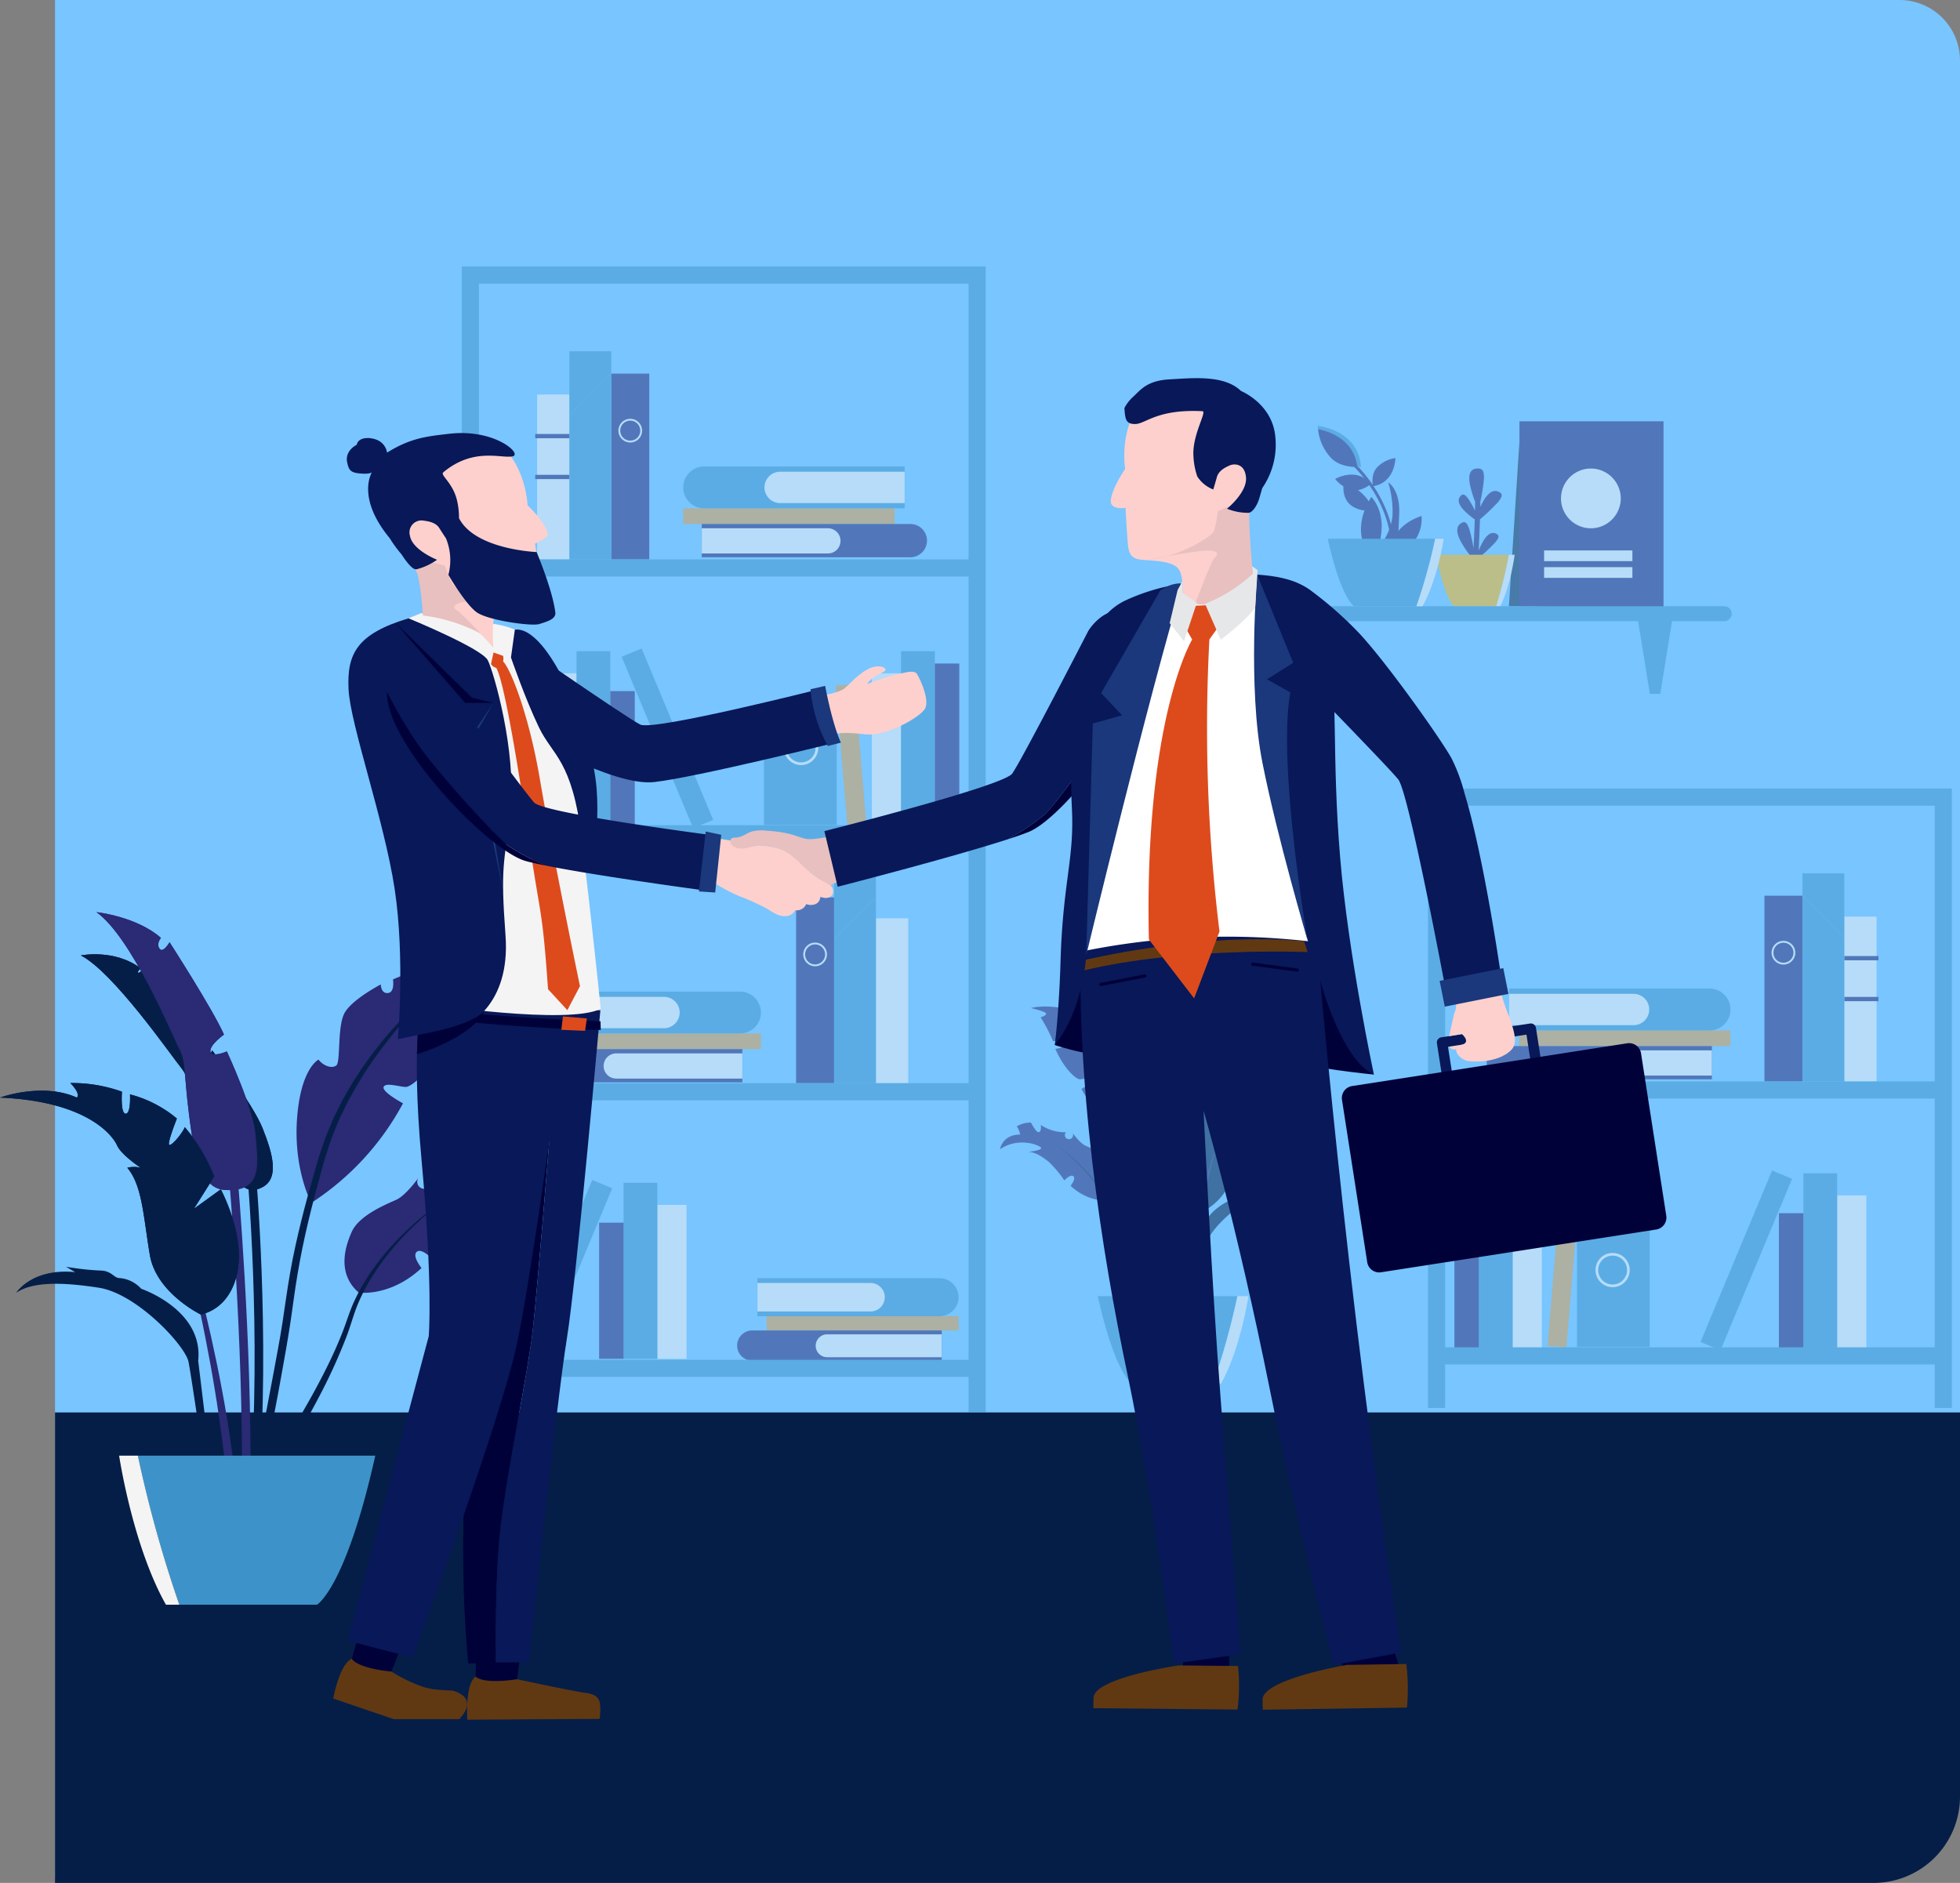 <svg xmlns="http://www.w3.org/2000/svg" width="453.709" height="435.901" viewBox="0 0 453.709 435.901">
  <rect x="0" y="0" width="453.709" height="435.901" fill="#808080" stroke="none"/>
  <g id="Group_42341" data-name="Group 42341" transform="translate(9038.498 1675.84)">
    <path id="Rectangle_38216" data-name="Rectangle 38216" d="M0,0H426.972a14,14,0,0,1,14,14V411.818a23,23,0,0,1-23,23H0a0,0,0,0,1,0,0V0A0,0,0,0,1,0,0Z" transform="translate(-9025.761 -1675.84)" fill="#78c5ff"/>
    <path id="Rectangle_38217" data-name="Rectangle 38217" d="M0,0H440.972a0,0,0,0,1,0,0V88.918a20,20,0,0,1-20,20H0a0,0,0,0,1,0,0V0A0,0,0,0,1,0,0Z" transform="translate(-9025.761 -1348.858)" fill="#051e47"/>
    <g id="Group_42294" data-name="Group 42294" transform="translate(-8931.59 -1614.144)" opacity="0.5">
      <rect id="Rectangle_38222" data-name="Rectangle 38222" width="16.829" height="28.048" transform="translate(69.946 101.236)" fill="#3d93c9"/>
      <rect id="Rectangle_38223" data-name="Rectangle 38223" width="48.946" height="3.63" transform="translate(20.287 177.548)" fill="#e09e48"/>
      <path id="Rectangle_38224" data-name="Rectangle 38224" d="M0,0H46.416a4.84,4.84,0,0,1,4.84,4.84v0a4.84,4.84,0,0,1-4.84,4.84H0a0,0,0,0,1,0,0V0A0,0,0,0,1,0,0Z" transform="translate(17.977 167.869)" fill="#3d93c9"/>
      <path id="Path_96841" data-name="Path 96841" d="M4521.508,1439.418h-28.817v-7.26h28.817a3.63,3.63,0,0,1,3.63,3.63h0A3.63,3.63,0,0,1,4521.508,1439.418Z" transform="translate(-4474.714 -1263.079)" fill="#f4f4f4"/>
      <path id="Rectangle_38225" data-name="Rectangle 38225" d="M3.85,0H52.136a0,0,0,0,1,0,0V7.7a0,0,0,0,1,0,0H3.85A3.85,3.85,0,0,1,0,3.85v0A3.85,3.85,0,0,1,3.85,0Z" transform="translate(12.807 181.178)" fill="#2a2a75"/>
      <path id="Path_96842" data-name="Path 96842" d="M4557.275,1492.349h29.2v-5.83h-29.2a2.914,2.914,0,0,0-2.914,2.915h0A2.914,2.914,0,0,0,4557.275,1492.349Z" transform="translate(-4521.536 -1304.351)" fill="#f4f4f4"/>
      <rect id="Rectangle_38226" data-name="Rectangle 38226" width="44.462" height="3.297" transform="translate(70.525 243.012)" fill="#e09e48"/>
      <path id="Path_96843" data-name="Path 96843" d="M4744.384,1711.491h-42.163V1702.7h42.163a4.4,4.4,0,0,1,4.4,4.4h0A4.4,4.4,0,0,1,4744.384,1711.491Z" transform="translate(-4633.794 -1468.479)" fill="#3d93c9"/>
      <path id="Path_96844" data-name="Path 96844" d="M4728.4,1713.858h-26.177v-6.595H4728.4a3.3,3.3,0,0,1,3.3,3.3h0A3.3,3.3,0,0,1,4728.4,1713.858Z" transform="translate(-4633.794 -1471.944)" fill="#f4f4f4"/>
      <path id="Path_96845" data-name="Path 96845" d="M4686.213,1759.9h43.863v-6.994h-43.863a3.5,3.5,0,0,0-3.5,3.5h0A3.5,3.5,0,0,0,4686.213,1759.9Z" transform="translate(-4618.986 -1506.6)" fill="#2a2a75"/>
      <path id="Rectangle_38227" data-name="Rectangle 38227" d="M2.648,0H29.175a0,0,0,0,1,0,0V5.3a0,0,0,0,1,0,0H2.648A2.648,2.648,0,0,1,0,2.648v0A2.648,2.648,0,0,1,2.648,0Z" transform="translate(81.915 247.208)" fill="#f4f4f4"/>
      <rect id="Rectangle_38228" data-name="Rectangle 38228" width="48.946" height="3.63" transform="translate(100.196 59.612) rotate(180)" fill="#e09e48"/>
      <path id="Path_96846" data-name="Path 96846" d="M4635.718,931.926h46.416v-9.679h-46.416a4.84,4.84,0,0,0-4.84,4.84h0A4.84,4.84,0,0,0,4635.718,931.926Z" transform="translate(-4579.628 -875.944)" fill="#3d93c9"/>
      <path id="Path_96847" data-name="Path 96847" d="M4712.623,934.531h28.817v-7.259h-28.817a3.629,3.629,0,0,0-3.63,3.63h0A3.629,3.629,0,0,0,4712.623,934.531Z" transform="translate(-4638.935 -879.759)" fill="#f4f4f4"/>
      <path id="Rectangle_38229" data-name="Rectangle 38229" d="M3.85,0H52.136a0,0,0,0,1,0,0V7.7a0,0,0,0,1,0,0H3.85A3.85,3.85,0,0,1,0,3.85v0A3.85,3.85,0,0,1,3.85,0Z" transform="translate(107.675 67.312) rotate(180)" fill="#2a2a75"/>
      <path id="Rectangle_38230" data-name="Rectangle 38230" d="M2.915,0h29.2a0,0,0,0,1,0,0V5.83a0,0,0,0,1,0,0H2.915A2.915,2.915,0,0,1,0,2.915v0A2.915,2.915,0,0,1,2.915,0Z" transform="translate(87.657 66.432) rotate(-180)" fill="#f4f4f4"/>
      <g id="Group_42290" data-name="Group 42290" transform="translate(16.987 19.63)">
        <rect id="Rectangle_38231" data-name="Rectangle 38231" width="8.799" height="43.007" transform="translate(17.599 5.17)" fill="#2a2a75"/>
        <rect id="Rectangle_38232" data-name="Rectangle 38232" width="7.479" height="38.167" transform="translate(0.44 10.009)" fill="#f4f4f4"/>
        <rect id="Rectangle_38233" data-name="Rectangle 38233" width="7.919" height="0.99" transform="translate(0 19.139)" fill="#2a2a75"/>
        <rect id="Rectangle_38234" data-name="Rectangle 38234" width="7.919" height="0.99" transform="translate(0 28.598)" fill="#2a2a75"/>
        <path id="Path_96848" data-name="Path 96848" d="M4521.47,875.946h9.68V832.939l-9.68,9.679Z" transform="translate(-4513.55 -827.77)" fill="#3d93c9"/>
        <path id="Path_96849" data-name="Path 96849" d="M4521.47,811.469v14.849l9.68-9.679v-5.169Z" transform="translate(-4513.55 -811.469)" fill="#3d93c9"/>
        <g id="Group_42289" data-name="Group 42289" transform="translate(19.254 15.624)">
          <path id="Path_96850" data-name="Path 96850" d="M4571.289,881.848a2.744,2.744,0,1,1,2.745-2.744A2.746,2.746,0,0,1,4571.289,881.848Zm0-5.06a2.315,2.315,0,1,0,2.316,2.315A2.318,2.318,0,0,0,4571.289,876.788Z" transform="translate(-4568.545 -876.359)" fill="#f4f4f4"/>
        </g>
      </g>
      <g id="Group_42292" data-name="Group 42292" transform="translate(77.378 140.89)">
        <rect id="Rectangle_38235" data-name="Rectangle 38235" width="8.799" height="43.007" transform="translate(8.799 48.176) rotate(180)" fill="#2a2a75"/>
        <rect id="Rectangle_38236" data-name="Rectangle 38236" width="7.479" height="38.167" transform="translate(25.958 48.176) rotate(180)" fill="#f4f4f4"/>
        <path id="Path_96851" data-name="Path 96851" d="M4775.938,1379.56h9.679v-43.007l-9.679,9.679Z" transform="translate(-4767.14 -1331.383)" fill="#3d93c9"/>
        <path id="Path_96852" data-name="Path 96852" d="M4775.938,1315.083v14.849l9.679-9.679v-5.17Z" transform="translate(-4767.14 -1315.083)" fill="#3d93c9"/>
        <g id="Group_42291" data-name="Group 42291" transform="translate(1.655 15.624)">
          <path id="Path_96853" data-name="Path 96853" d="M4746.269,1382.718a2.744,2.744,0,1,1,2.745,2.744A2.748,2.748,0,0,1,4746.269,1382.718Zm.43,0a2.315,2.315,0,1,0,2.315-2.315A2.317,2.317,0,0,0,4746.7,1382.718Z" transform="translate(-4746.269 -1379.973)" fill="#f4f4f4"/>
        </g>
      </g>
      <g id="Group_42293" data-name="Group 42293" transform="translate(74.571 107.506)">
        <path id="Path_96854" data-name="Path 96854" d="M4731.7,1184.353a3.96,3.96,0,1,1,3.959-3.959A3.964,3.964,0,0,1,4731.7,1184.353Zm0-7.3a3.34,3.34,0,1,0,3.34,3.341A3.344,3.344,0,0,0,4731.7,1177.053Z" transform="translate(-4727.736 -1176.434)" fill="#f4f4f4"/>
      </g>
      <rect id="Rectangle_38237" data-name="Rectangle 38237" width="6.764" height="35.637" transform="translate(19.792 94.175)" fill="#f4f4f4"/>
      <rect id="Rectangle_38238" data-name="Rectangle 38238" width="7.809" height="40.752" transform="translate(26.556 89.06)" fill="#3d93c9"/>
      <rect id="Rectangle_38239" data-name="Rectangle 38239" width="5.665" height="31.513" transform="translate(34.366 98.3)" fill="#2a2a75"/>
      <rect id="Rectangle_38240" data-name="Rectangle 38240" width="6.764" height="35.637" transform="translate(94.914 94.175)" fill="#f4f4f4"/>
      <rect id="Rectangle_38241" data-name="Rectangle 38241" width="7.809" height="40.752" transform="translate(101.678 89.06)" fill="#3d93c9"/>
      <rect id="Rectangle_38242" data-name="Rectangle 38242" width="5.665" height="37.901" transform="translate(109.488 91.911)" fill="#2a2a75"/>
      <rect id="Rectangle_38243" data-name="Rectangle 38243" width="4.4" height="32.502" transform="matrix(0.997, -0.083, 0.083, 0.997, 86.539, 97.019)" fill="#e09e48"/>
      <rect id="Rectangle_38244" data-name="Rectangle 38244" width="5.004" height="43.004" transform="translate(36.996 90.354) rotate(-22.655)" fill="#3d93c9"/>
      <rect id="Rectangle_38245" data-name="Rectangle 38245" width="6.764" height="35.637" transform="translate(52.019 252.874) rotate(180)" fill="#f4f4f4"/>
      <rect id="Rectangle_38246" data-name="Rectangle 38246" width="7.809" height="40.752" transform="translate(45.255 252.874) rotate(180)" fill="#3d93c9"/>
      <rect id="Rectangle_38247" data-name="Rectangle 38247" width="5.665" height="31.513" transform="translate(37.445 252.874) rotate(180)" fill="#2a2a75"/>
      <rect id="Rectangle_38248" data-name="Rectangle 38248" width="5.004" height="43.004" transform="matrix(-0.923, -0.385, 0.385, -0.923, 18.25, 253.101)" fill="#3d93c9"/>
      <path id="Path_96855" data-name="Path 96855" d="M4418.03,729.941V995.227h3.96V987h113.34v8.225h3.96V729.941Zm117.3,3.96v63.847H4421.99V733.9ZM4421.99,859.288V801.707h113.34v57.581Zm113.34,3.96v55.759H4421.99V863.248ZM4421.99,983.043V922.967h113.34v60.076Z" transform="translate(-4418.03 -729.941)" fill="#3d93c9"/>
    </g>
    <g id="Group_42298" data-name="Group 42298" transform="translate(-8707.933 -1493.28)" opacity="0.5">
      <rect id="Rectangle_38249" data-name="Rectangle 38249" width="16.829" height="28.048" transform="translate(51.314 129.284) rotate(180)" fill="#3d93c9"/>
      <rect id="Rectangle_38250" data-name="Rectangle 38250" width="48.946" height="3.63" transform="translate(21.064 55.983)" fill="#e09e48"/>
      <path id="Path_96856" data-name="Path 96856" d="M5471.226,1433.9H5424.81v-9.679h46.417a4.84,4.84,0,0,1,4.839,4.84h0A4.84,4.84,0,0,1,5471.226,1433.9Z" transform="translate(-5406.055 -1377.913)" fill="#3d93c9"/>
      <path id="Path_96857" data-name="Path 96857" d="M5453.627,1436.5H5424.81v-7.259h28.817a3.629,3.629,0,0,1,3.629,3.63h0A3.629,3.629,0,0,1,5453.627,1436.5Z" transform="translate(-5406.055 -1381.728)" fill="#f4f4f4"/>
      <path id="Rectangle_38251" data-name="Rectangle 38251" d="M3.85,0H52.136a0,0,0,0,1,0,0V7.7a0,0,0,0,1,0,0H3.85A3.85,3.85,0,0,1,0,3.85v0A3.85,3.85,0,0,1,3.85,0Z" transform="translate(13.585 59.612)" fill="#2a2a75"/>
      <path id="Rectangle_38252" data-name="Rectangle 38252" d="M2.915,0h29.2a0,0,0,0,1,0,0V5.83a0,0,0,0,1,0,0H2.915A2.915,2.915,0,0,1,0,2.915v0A2.915,2.915,0,0,1,2.915,0Z" transform="translate(33.603 60.602)" fill="#f4f4f4"/>
      <g id="Group_42296" data-name="Group 42296" transform="translate(77.875 19.63)">
        <rect id="Rectangle_38253" data-name="Rectangle 38253" width="8.799" height="43.007" transform="translate(8.799 48.176) rotate(180)" fill="#2a2a75"/>
        <rect id="Rectangle_38254" data-name="Rectangle 38254" width="7.479" height="38.167" transform="translate(25.958 48.176) rotate(180)" fill="#f4f4f4"/>
        <rect id="Rectangle_38255" data-name="Rectangle 38255" width="7.919" height="0.99" transform="translate(26.398 20.128) rotate(180)" fill="#2a2a75"/>
        <rect id="Rectangle_38256" data-name="Rectangle 38256" width="7.919" height="0.99" transform="translate(26.398 29.588) rotate(180)" fill="#2a2a75"/>
        <path id="Path_96858" data-name="Path 96858" d="M5716.572,1377.915h-9.679v-43.007l9.679,9.679Z" transform="translate(-5698.094 -1329.739)" fill="#3d93c9"/>
        <path id="Path_96859" data-name="Path 96859" d="M5716.572,1313.438v14.849l-9.679-9.679v-5.17Z" transform="translate(-5698.094 -1313.438)" fill="#3d93c9"/>
        <g id="Group_42295" data-name="Group 42295" transform="translate(1.655 15.624)">
          <path id="Path_96860" data-name="Path 96860" d="M5677.223,1381.073a2.744,2.744,0,1,1,2.744,2.744A2.748,2.748,0,0,1,5677.223,1381.073Zm.429,0a2.315,2.315,0,1,0,2.315-2.315A2.318,2.318,0,0,0,5677.652,1381.073Z" transform="translate(-5677.223 -1378.329)" fill="#f4f4f4"/>
        </g>
      </g>
      <g id="Group_42297" data-name="Group 42297" transform="translate(38.77 107.506)">
        <path id="Path_96861" data-name="Path 96861" d="M5507.936,1682.363a3.96,3.96,0,1,1,3.96,3.96A3.964,3.964,0,0,1,5507.936,1682.363Zm.62,0a3.34,3.34,0,1,0,3.34-3.34A3.344,3.344,0,0,0,5508.556,1682.363Z" transform="translate(-5507.936 -1678.403)" fill="#f4f4f4"/>
      </g>
      <rect id="Rectangle_38257" data-name="Rectangle 38257" width="6.764" height="35.637" transform="translate(101.468 129.812) rotate(180)" fill="#f4f4f4"/>
      <rect id="Rectangle_38258" data-name="Rectangle 38258" width="7.809" height="40.752" transform="translate(94.704 129.812) rotate(180)" fill="#3d93c9"/>
      <rect id="Rectangle_38259" data-name="Rectangle 38259" width="5.665" height="31.513" transform="translate(86.894 129.812) rotate(180)" fill="#2a2a75"/>
      <rect id="Rectangle_38260" data-name="Rectangle 38260" width="6.764" height="35.637" transform="translate(26.346 129.812) rotate(180)" fill="#f4f4f4"/>
      <rect id="Rectangle_38261" data-name="Rectangle 38261" width="7.809" height="40.752" transform="translate(19.582 129.812) rotate(180)" fill="#3d93c9"/>
      <rect id="Rectangle_38262" data-name="Rectangle 38262" width="5.665" height="37.901" transform="translate(11.772 129.812) rotate(180)" fill="#2a2a75"/>
      <rect id="Rectangle_38263" data-name="Rectangle 38263" width="4.4" height="32.502" transform="matrix(-0.997, -0.083, 0.083, -0.997, 32.035, 129.411)" fill="#e09e48"/>
      <rect id="Rectangle_38264" data-name="Rectangle 38264" width="5.004" height="43.004" transform="translate(67.699 130.04) rotate(-157.345)" fill="#3d93c9"/>
      <path id="Path_96862" data-name="Path 96862" d="M5464.219,1375.29h3.959V1231.91H5346.919V1375.29h3.96v-10.073h113.34Zm0-75.573h-113.34V1235.87h113.34Zm0,61.541h-113.34v-57.581h113.34Z" transform="translate(-5346.919 -1231.91)" fill="#3d93c9"/>
    </g>
    <g id="Group_42303" data-name="Group 42303" transform="translate(-9038.498 -1464.676)">
      <g id="Group_42301" data-name="Group 42301" transform="translate(0 0)">
        <g id="Group_42299" data-name="Group 42299" transform="translate(57.154 59.089)">
          <path id="Path_96863" data-name="Path 96863" d="M4214.066,1670.436l-1.982-.158c2.808-35.259-.657-73.595-.692-73.978l1.98-.183C4213.408,1596.5,4216.889,1635,4214.066,1670.436Z" transform="translate(-4211.392 -1596.117)" fill="#051e47"/>
        </g>
        <path id="Path_96864" data-name="Path 96864" d="M4093.306,1445.367c-2.005.825-4.845,1.805-10.358-10.157s-6.013-15.292-8.131-17.9-15.595-22.037-23.064-25.82c0,0,7.75-1.587,13.843,2.982,0,0-.95.892-.529,1.026.258.082.86-.547.86-.547s11,11.681,14.682,16.737c0,0-1.481,2.965-.87,4.412s2.409-2.637,2.409-2.637,9.424,12.359,11.687,18.069S4097.985,1443.442,4093.306,1445.367Z" transform="translate(-4033.036 -1381.466)" fill="#051e47"/>
        <path id="Path_96865" data-name="Path 96865" d="M4308.49,1620.012s7.263,1.095,14.556-5.678c0,0-2.229-2.72-1.129-3.735s3.589,1.605,3.589,1.605,3.793-5.5,6.229-7.378,5.255-3.852,8-3.829c0,0-5.2-.515-5.1-1.505s8.83-4.622,16.195.482c0,0-.92-5.838-7.923-5.783a7.8,7.8,0,0,1,1.321-3.242,10.865,10.865,0,0,0-5.6-1.513,16.483,16.483,0,0,1-2.072,3.251c-1.125,1.263-2.152.286-1.771-2.3,0,0-4.958,3.381-9.907,2.891a1.627,1.627,0,1,1-2.511.126s-2.9,4.085-5.13,5.113-8.6,3.521-10.361,7.469S4303.662,1615.785,4308.49,1620.012Z" transform="translate(-4225.468 -1531.945)" fill="#2a2a75"/>
        <path id="Path_96866" data-name="Path 96866" d="M4262.281,1623s-1.12.682-2.971,2.035a74.834,74.834,0,0,0-7.29,6.091,60.293,60.293,0,0,0-8.732,10.241,44.837,44.837,0,0,0-3.684,6.693c-1.056,2.407-1.759,4.931-2.756,7.335-.961,2.394-2.037,4.771-3.172,7.068s-2.308,4.534-3.489,6.673c-2.362,4.278-4.73,8.184-6.817,11.493s-3.9,6.017-5.189,7.9l-2.039,2.935,1.766,1.238,2-3.021c1.253-1.929,3.02-4.7,5.052-8.073s4.326-7.362,6.614-11.728a128.815,128.815,0,0,0,6.437-14.064c.956-2.454,1.609-5.008,2.556-7.353a43.935,43.935,0,0,1,3.419-6.647,60.339,60.339,0,0,1,8.322-10.4,74.59,74.59,0,0,1,7.07-6.3C4261.185,1623.72,4262.281,1623,4262.281,1623Z" transform="translate(-4157.845 -1557.44)" fill="#051e47"/>
        <path id="Path_96867" data-name="Path 96867" d="M4262.538,1455.308a62.825,62.825,0,0,0,21.219-23.042s-4.973-2.653-4.476-3.813,4.144.166,5.305,0,5.635-3.316,9.448-11.936c0,0-4.807-.663-4.476-1.989s1.907-1.658,5.346-.995c0,0,3.274-7.459,4.932-9.449,0,0-2.32-.663-2.155-1.492s5.968-2.155,5.968-2.155-9.117-2.652-22.213,3.15c0,0,.5,2.984-1.16,3.15s-1.658-1.99-1.658-1.99-6.7,3.481-8.4,6.631-.878,11.272-1.873,12.1-2.984.166-4.145-1.326c0,0-4.145,1.99-4.974,13.759S4262.538,1455.308,4262.538,1455.308Z" transform="translate(-4190.469 -1388.005)" fill="#2a2a75"/>
        <path id="Path_96868" data-name="Path 96868" d="M4257.015,1417.492s-1.666,1.2-4.336,3.6c-1.348,1.186-2.918,2.7-4.66,4.5-.87.9-1.763,1.888-2.715,2.922-.9,1.074-1.913,2.159-2.852,3.383s-1.96,2.467-2.906,3.836c-.48.679-.989,1.358-1.47,2.07l-1.424,2.2c-1,1.461-1.833,3.088-2.774,4.693-.451.814-.843,1.672-1.273,2.519-.406.859-.886,1.694-1.234,2.6-.737,1.791-1.566,3.582-2.152,5.494-.315.947-.654,1.892-.958,2.856q-.42,1.437-.846,2.887c-1.122,3.877-2.229,7.834-3.211,11.82s-1.883,8-2.575,12c-.712,3.989-1.215,7.94-1.8,11.71s-1.3,7.419-1.926,10.871c-.652,3.454-1.269,6.719-1.837,9.732-1.159,6.022-2.208,11.021-3.01,14.495s-1.364,5.41-1.364,5.41l1.84.526s.584-2,1.389-5.5,1.864-8.525,3.026-14.562c.586-3.018,1.192-6.292,1.808-9.759s1.283-7.106,1.866-10.932,1.045-7.74,1.726-11.69c.664-3.953,1.486-7.945,2.424-11.915s1.982-7.917,3.054-11.8q.409-1.455.813-2.9c.285-.943.6-1.874.9-2.8.55-1.878,1.344-3.643,2.044-5.41.33-.893.793-1.719,1.183-2.568.413-.837.787-1.686,1.222-2.492l1.316-2.378c.416-.794.867-1.556,1.336-2.293s.911-1.478,1.356-2.2.945-1.4,1.405-2.078c.9-1.376,1.876-2.636,2.79-3.861s1.856-2.346,2.714-3.446c.9-1.061,1.752-2.077,2.58-3,1.668-1.844,3.159-3.423,4.428-4.683s2.3-2.215,3.006-2.867S4257.015,1417.492,4257.015,1417.492Z" transform="translate(-4154.461 -1401.412)" fill="#051e47"/>
        <path id="Path_96869" data-name="Path 96869" d="M4098.125,1415.029c-3.054.142-7.294.166-9.283-12.93s-1.161-16.411-2.818-19.561-10.941-25.86-19.229-31.828c0,0,9.284.995,14.92,5.968,0,0-1.161,1.326-.332,2.487s2.321-1.492,2.321-1.492,9.946,15.417,12.6,21.384c0,0-3.314,2.337-3.149,3.9s3.813,0,3.813,0,6.217,13.336,6.673,19.47S4105.253,1414.7,4098.125,1415.029Z" transform="translate(-4044.456 -1350.709)" fill="#2a2a75"/>
        <g id="Group_42300" data-name="Group 42300" transform="translate(53.009 61.082)">
          <path id="Path_96870" data-name="Path 96870" d="M4199.148,1675.939l-1.989-.02c.327-33.543-2.947-70.976-2.98-71.35l1.982-.175C4196.193,1604.769,4199.477,1642.3,4199.148,1675.939Z" transform="translate(-4194.18 -1604.394)" fill="#2a2a75"/>
        </g>
        <path id="Path_96871" data-name="Path 96871" d="M4020.52,1568.608s-10.32-4.973-11.812-13.8-1.74-16.121-5.222-20.183a6.315,6.315,0,0,1,3.108,0s-4.476-2.942-5.47-5.18-6.838-10.2-27.1-11.065c0,0,9.822-3.606,17.779,0,0,0,1.119-.647-1.491-3.369a34.309,34.309,0,0,1,11.935,2s-.373,5.1.871,5.1.995-4.476.995-4.476a27.754,27.754,0,0,1,10.851,5.595s-2.273,5.719-1.775,6.092,3.108-2.735,3.606-4.1a40.444,40.444,0,0,1,6.838,11.4l-4.725,7.5,6.223-4.5s3.72,6.916,4.15,14.045S4026.736,1567.116,4020.52,1568.608Z" transform="translate(-3974.021 -1475.445)" fill="#051e47"/>
        <path id="Path_96872" data-name="Path 96872" d="M4140.805,1626.319s1.026,4.026,2.469,10.079c.751,3.019,1.543,6.561,2.427,10.346.852,3.792,1.729,7.844,2.523,11.911s1.55,8.141,2.161,11.974c.32,1.915.613,3.767.854,5.53s.509,3.422.7,4.962.381,2.948.542,4.2c.133,1.253.249,2.344.345,3.244.189,1.8.3,2.826.3,2.826l1.979-.195-.335-2.846c-.107-.905-.238-2-.389-3.265-.178-1.257-.379-2.674-.6-4.221-.2-1.549-.5-3.214-.795-4.978s-.626-3.621-.993-5.536c-.705-3.836-1.558-7.908-2.457-11.966s-1.872-8.1-2.816-11.88c-.49-1.885-.937-3.715-1.426-5.432s-.936-3.345-1.356-4.845C4142.2,1630.236,4140.805,1626.319,4140.805,1626.319Z" transform="translate(-4100.647 -1559.958)" fill="#2a2a75"/>
        <path id="Path_96873" data-name="Path 96873" d="M4034.021,1744.229s-3.854-26.813-4.6-30.543-11.936-15.79-20.763-17.157-15.417-1.36-19.146,1.185c0,0,3.6-5.785,13.676-4.79l-2.114-1.243a64.014,64.014,0,0,0,7.833.87c2.736,0,3.2,1.741,4.523,1.741a7.588,7.588,0,0,1,5.051,2.486s14.422,4.849,13.179,16.66l3.73,30.792Z" transform="translate(-3985.782 -1609.581)" fill="#051e47"/>
      </g>
      <g id="Group_42302" data-name="Group 42302" transform="translate(27.579 125.824)">
        <path id="Path_96874" data-name="Path 96874" d="M4161.521,1873.28c-6.859,30.752-13.5,34.513-13.5,34.513h-31.857a289.159,289.159,0,0,1-9.6-34.513Z" transform="translate(-4102.229 -1873.28)" fill="#3d93c9"/>
        <path id="Path_96875" data-name="Path 96875" d="M4092.9,1873.28a289.322,289.322,0,0,0,9.6,34.513h-3.1c-7.743-13.717-10.84-34.513-10.84-34.513Z" transform="translate(-4088.563 -1873.28)" fill="#f4f4f4"/>
      </g>
    </g>
    <g id="Group_42306" data-name="Group 42306" transform="translate(-8746.874 -1578.311)" opacity="0.5">
      <path id="Path_96876" data-name="Path 96876" d="M5427.135,898.107l-2.433,38.165,4.3.034Z" transform="translate(-5367.033 -893.45)" fill="#183055"/>
      <path id="Path_96877" data-name="Path 96877" d="M5434.806,921.585V878.762h33.356v43.424Z" transform="translate(-5374.704 -878.762)" fill="#2a2a75"/>
      <path id="Path_96878" data-name="Path 96878" d="M5383.828,939.186c-1.259-.473-2.33.931-2.993,2.154a19.326,19.326,0,0,0-.864,1.819c.091-1.811.224-4.624.308-7.2a51.371,51.371,0,0,0,4.232-4.045c.719-.978,1.414-1.852-.09-2.421s-2.777,1.107-3.564,2.569c-.187.349-.355.686-.506,1.005.005-.424.008-.82.006-1.178a40.419,40.419,0,0,0,.865-5.613c-.068-1.2-.082-2.3-1.868-2.067s-1.706,2.311-1.34,3.967a24.972,24.972,0,0,0,1.106,3.581c.009.024.024.043.036.066,0,.6-.005,1.309-.023,2.094a23.74,23.74,0,0,0-1.535-2.7c-.634-.8-1.188-1.552-1.972-.46s.293,2.492,1.3,3.45a20.545,20.545,0,0,0,2.147,1.765c-.078,2.344-.195,4.9-.283,6.691a36.509,36.509,0,0,0-.985-4.477c-.451-1.127-.827-2.178-2.1-1.2s-.526,2.943.3,4.383a25.461,25.461,0,0,0,2.028,2.98.729.729,0,0,0,.658.3c-.011.211-.018.334-.019.345a.6.6,0,0,0,.567.633h.033a.6.6,0,0,0,.6-.568c0-.032.007-.114.014-.235a.351.351,0,0,0,.307-.095,48.239,48.239,0,0,0,3.7-3.517C5384.5,940.391,5385.086,939.659,5383.828,939.186Z" transform="translate(-5329.313 -913.245)" fill="#2a2a75"/>
      <path id="Path_96879" data-name="Path 96879" d="M5354.632,1007.106c2.105,10.621,4.143,11.92,4.143,11.92h9.78a109.857,109.857,0,0,0,2.948-11.92Z" transform="translate(-5313.834 -976.204)" fill="#fdb813"/>
      <path id="Path_96880" data-name="Path 96880" d="M5415.407,1007.106a110.253,110.253,0,0,1-2.949,11.92h.951c2.376-4.737,3.327-11.92,3.327-11.92Z" transform="translate(-5357.737 -976.204)" fill="#f4f4f4"/>
      <path id="Path_96881" data-name="Path 96881" d="M5312.765,975.648s1.034-3.965,6.723-5.861a8.686,8.686,0,0,1-2.327,6.637h-4.4Z" transform="translate(-5282.048 -947.87)" fill="#2a2a75"/>
      <path id="Path_96882" data-name="Path 96882" d="M5283.1,962.563s-2.328-4.654,1.724-11.033c0,0,3.879,3.534,1.81,11.033Z" transform="translate(-5259.022 -934.009)" fill="#2a2a75"/>
      <path id="Path_96883" data-name="Path 96883" d="M5304.532,950.929a13.364,13.364,0,0,0,1.982-5.6,23.077,23.077,0,0,0-.991-7.757s2.8,1.551,2.543,7.326l-.258,5.775Z" transform="translate(-5275.798 -923.41)" fill="#2a2a75"/>
      <g id="Group_42304" data-name="Group 42304" transform="translate(20.805 9.074)">
        <path id="Path_96884" data-name="Path 96884" d="M5281.508,935.5a.344.344,0,0,1-.342-.31c-1.094-10.94-9.364-18.06-9.448-18.131a.345.345,0,0,1,.446-.526c.085.073,8.565,7.374,9.688,18.588a.345.345,0,0,1-.309.377Z" transform="translate(-5271.597 -916.449)" fill="#2a2a75"/>
      </g>
      <g id="Group_42305" data-name="Group 42305" transform="translate(13.409 1.076)">
        <path id="Path_96885" data-name="Path 96885" d="M5250.077,892.745c.5,0,.81-.039.81-.039-.6-8.627-10.006-9.474-10.006-9.474.021.232.045.476.075.728C5243.2,884.387,5249.3,886.152,5250.077,892.745Z" transform="translate(-5240.881 -883.232)" fill="#3d93c9"/>
        <path id="Path_96886" data-name="Path 96886" d="M5250.313,895.039c-.781-6.592-6.878-8.358-9.122-8.785a11.335,11.335,0,0,0,2.856,6.513C5245.841,894.816,5248.872,895.053,5250.313,895.039Z" transform="translate(-5241.117 -885.526)" fill="#2a2a75"/>
      </g>
      <path id="Path_96887" data-name="Path 96887" d="M5298.81,914.192s-.045,5.717-5.22,6.5c0,0-.547-2.786,1-4.378A7.051,7.051,0,0,1,5298.81,914.192Z" transform="translate(-5267.419 -905.661)" fill="#2a2a75"/>
      <path id="Path_96888" data-name="Path 96888" d="M5257.649,931.051s4.928-2.9,8.26,1.138c0,0-2.109,1.9-4.268,1.393A7.054,7.054,0,0,1,5257.649,931.051Z" transform="translate(-5240.203 -917.696)" fill="#2a2a75"/>
      <path id="Path_96889" data-name="Path 96889" d="M5272.16,944.806s-2.046-4.678-6.57-5.163c0,0-.623,3.844,2.609,5.353S5272.16,944.806,5272.16,944.806Z" transform="translate(-5246.195 -924.984)" fill="#2a2a75"/>
      <path id="Path_96890" data-name="Path 96890" d="M5292.7,1056.613H5186.92a1.728,1.728,0,1,0,0,3.456h11.022l2.725,16.829h2.4l2.725-16.829h66.973l2.726,16.829h2.4l2.724-16.829H5292.7a1.728,1.728,0,1,0,0-3.456Z" transform="translate(-5185.192 -1013.79)" fill="#3d93c9"/>
      <path id="Path_96891" data-name="Path 96891" d="M5250.506,991.713c3.105,13.923,6.11,15.627,6.11,15.627h14.424a131.072,131.072,0,0,0,4.349-15.627Z" transform="translate(-5234.78 -964.517)" fill="#3d93c9"/>
      <path id="Path_96892" data-name="Path 96892" d="M5340.14,991.713a130.818,130.818,0,0,1-4.348,15.627h1.4c3.506-6.211,4.909-15.627,4.909-15.627Z" transform="translate(-5299.53 -964.517)" fill="#f4f4f4"/>
      <path id="Path_96893" data-name="Path 96893" d="M5481.664,938.021h0a6.94,6.94,0,0,1-6.919-6.92h0a6.94,6.94,0,0,1,6.919-6.92h0a6.94,6.94,0,0,1,6.92,6.92h0A6.94,6.94,0,0,1,5481.664,938.021Z" transform="translate(-5405.026 -913.245)" fill="#f4f4f4"/>
      <rect id="Rectangle_38265" data-name="Rectangle 38265" width="20.435" height="2.479" transform="translate(65.812 29.901)" fill="#f4f4f4"/>
      <rect id="Rectangle_38266" data-name="Rectangle 38266" width="20.435" height="2.479" transform="translate(65.812 33.77)" fill="#f4f4f4"/>
    </g>
    <g id="Group_42311" data-name="Group 42311" transform="translate(-8807.017 -1449.784)" opacity="0.5">
      <g id="Group_42309" data-name="Group 42309" transform="translate(0 0)">
        <g id="Group_42307" data-name="Group 42307" transform="translate(37.897 34.754)">
          <path id="Path_96894" data-name="Path 96894" d="M5093.446,1600.613l1.167-.093c-1.651-20.738.386-43.286.407-43.511l-1.165-.107C5093.833,1557.128,5091.787,1579.772,5093.446,1600.613Z" transform="translate(-5092.797 -1556.901)" fill="#051e47"/>
        </g>
        <path id="Path_96895" data-name="Path 96895" d="M5089.05,1468.235c1.18.485,2.85,1.062,6.093-5.974s3.537-8.994,4.782-10.53,9.172-12.961,13.565-15.186a11.145,11.145,0,0,0-8.142,1.754s.559.525.311.6c-.15.048-.506-.322-.506-.322s-6.467,6.87-8.634,9.844c0,0,.872,1.744.512,2.595s-1.417-1.551-1.417-1.551-5.543,7.269-6.874,10.628S5086.3,1467.1,5089.05,1468.235Z" transform="translate(-5050.764 -1430.651)" fill="#051e47"/>
        <path id="Path_96896" data-name="Path 96896" d="M4960.31,1570.955s-4.271.644-8.562-3.339c0,0,1.312-1.6.664-2.2s-2.111.944-2.111.944a26.749,26.749,0,0,0-3.664-4.34c-1.433-1.107-3.091-2.265-4.706-2.252,0,0,3.057-.3,3-.885s-5.193-2.719-9.524.283c0,0,.541-3.434,4.659-3.4a4.578,4.578,0,0,0-.777-1.907,6.394,6.394,0,0,1,3.293-.89,9.655,9.655,0,0,0,1.218,1.912c.661.743,1.266.169,1.042-1.352a10.236,10.236,0,0,0,5.828,1.7.957.957,0,1,0,1.476.074s1.708,2.4,3.017,3.008,5.056,2.071,6.094,4.392S4963.149,1568.469,4960.31,1570.955Z" transform="translate(-4935.406 -1519.157)" fill="#2a2a75"/>
        <path id="Path_96897" data-name="Path 96897" d="M4986.525,1572.715s.658.4,1.747,1.2a44.017,44.017,0,0,1,4.289,3.583,35.5,35.5,0,0,1,5.136,6.024,26.387,26.387,0,0,1,2.166,3.937c.621,1.415,1.035,2.9,1.62,4.314.566,1.408,1.2,2.806,1.867,4.157s1.357,2.667,2.052,3.925c1.39,2.516,2.783,4.813,4.01,6.76s2.3,3.539,3.052,4.648l1.2,1.727-1.039.728-1.177-1.777c-.737-1.134-1.775-2.763-2.971-4.748s-2.544-4.33-3.89-6.9a75.6,75.6,0,0,1-3.786-8.271c-.562-1.444-.947-2.946-1.5-4.325a25.856,25.856,0,0,0-2.01-3.91,35.527,35.527,0,0,0-4.9-6.115,43.8,43.8,0,0,0-4.158-3.7C4987.17,1573.137,4986.525,1572.715,4986.525,1572.715Z" transform="translate(-4974.216 -1534.153)" fill="#051e47"/>
        <path id="Path_96898" data-name="Path 96898" d="M4989.344,1474.083a36.957,36.957,0,0,1-12.48-13.553s2.925-1.56,2.633-2.243-2.438.1-3.12,0-3.315-1.95-5.558-7.02c0,0,2.828-.39,2.632-1.17s-1.121-.975-3.145-.585a39.34,39.34,0,0,0-2.9-5.558s1.366-.39,1.268-.877-3.51-1.267-3.51-1.267,5.363-1.56,13.065,1.852c0,0-.292,1.755.682,1.853s.976-1.17.976-1.17,3.939,2.048,4.943,3.9.518,6.63,1.1,7.118,1.755.1,2.438-.78c0,0,2.438,1.17,2.925,8.093A22.381,22.381,0,0,1,4989.344,1474.083Z" transform="translate(-4957.999 -1434.497)" fill="#2a2a75"/>
        <path id="Path_96899" data-name="Path 96899" d="M4991.123,1451.84s.98.705,2.55,2.117c.794.7,1.717,1.588,2.742,2.645.511.529,1.037,1.11,1.6,1.719.532.632,1.125,1.27,1.678,1.99s1.153,1.451,1.709,2.256c.283.4.582.8.864,1.218l.838,1.293c.59.86,1.078,1.816,1.632,2.76.266.479.495.983.749,1.481s.521,1,.726,1.529c.433,1.053.921,2.107,1.266,3.231.186.557.385,1.113.563,1.68s.332,1.13.5,1.7c.659,2.28,1.311,4.608,1.888,6.953s1.107,4.708,1.515,7.056.713,4.67,1.061,6.888.765,4.363,1.133,6.394.746,3.952,1.08,5.724c.682,3.542,1.3,6.482,1.771,8.525s.8,3.182.8,3.182l-1.083.309s-.343-1.176-.817-3.238-1.1-5.014-1.78-8.565c-.345-1.775-.7-3.7-1.063-5.74s-.755-4.18-1.1-6.43-.615-4.552-1.015-6.876-.874-4.673-1.425-7.008-1.167-4.656-1.8-6.937q-.242-.856-.478-1.7c-.168-.555-.356-1.1-.532-1.649-.323-1.1-.79-2.143-1.2-3.182-.194-.525-.466-1.011-.7-1.51s-.463-.992-.719-1.466l-.774-1.4c-.244-.467-.51-.915-.786-1.349l-.8-1.294c-.27-.42-.557-.821-.827-1.222-.532-.809-1.1-1.55-1.641-2.271s-1.092-1.38-1.6-2.027c-.532-.624-1.03-1.221-1.518-1.767-.981-1.084-1.857-2.013-2.6-2.754s-1.353-1.3-1.767-1.686S4991.123,1451.84,4991.123,1451.84Z" transform="translate(-4977.708 -1442.382)" fill="#051e47"/>
        <path id="Path_96900" data-name="Path 96900" d="M5099.649,1450.392c1.8.083,4.291.1,5.46-7.605s.683-9.653,1.657-11.5,6.436-15.21,11.31-18.72c0,0-5.459.585-8.774,3.51,0,0,.682.78.2,1.463s-1.366-.878-1.366-.878-5.849,9.068-7.41,12.578c0,0,1.951,1.375,1.853,2.3s-2.243,0-2.243,0-3.655,7.844-3.924,11.451S5095.456,1450.2,5099.649,1450.392Z" transform="translate(-5057.48 -1412.561)" fill="#2a2a75"/>
        <g id="Group_42308" data-name="Group 42308" transform="translate(39.62 35.926)">
          <path id="Path_96901" data-name="Path 96901" d="M5099.967,1603.849l1.169-.012c-.192-19.729,1.733-41.745,1.753-41.965l-1.165-.1C5101.7,1561.99,5099.773,1584.062,5099.967,1603.849Z" transform="translate(-5099.953 -1561.769)" fill="#2a2a75"/>
        </g>
        <path id="Path_96902" data-name="Path 96902" d="M5111.737,1540.721s6.069-2.925,6.946-8.117,1.024-9.482,3.072-11.871a3.711,3.711,0,0,0-1.828,0s2.633-1.731,3.218-3.047,4.022-6,15.941-6.508c0,0-5.777-2.121-10.457,0,0,0-.658-.38.877-1.982a20.175,20.175,0,0,0-7.02,1.177s.219,3-.512,3-.585-2.633-.585-2.633a16.323,16.323,0,0,0-6.383,3.291s1.337,3.364,1.044,3.583-1.828-1.609-2.121-2.413a23.789,23.789,0,0,0-4.022,6.7l2.778,4.412-3.66-2.646a23.066,23.066,0,0,0-2.44,8.261C5106.334,1536.123,5108.081,1539.844,5111.737,1540.721Z" transform="translate(-5065.351 -1485.925)" fill="#051e47"/>
        <path id="Path_96903" data-name="Path 96903" d="M5117.032,1574.665s-.6,2.368-1.452,5.928c-.442,1.775-.908,3.859-1.427,6.085-.5,2.23-1.017,4.614-1.484,7.006s-.912,4.788-1.271,7.043c-.188,1.126-.361,2.216-.5,3.252s-.3,2.013-.409,2.918l-.318,2.469c-.078.737-.146,1.379-.2,1.908-.111,1.058-.174,1.662-.174,1.662l-1.165-.115.2-1.674c.063-.532.14-1.179.228-1.92.1-.739.224-1.573.353-2.482s.293-1.891.467-2.928.368-2.129.583-3.256c.416-2.256.917-4.651,1.446-7.038s1.1-4.765,1.656-6.988c.288-1.109.551-2.185.838-3.2s.55-1.967.8-2.85C5116.213,1576.969,5117.032,1574.665,5117.032,1574.665Z" transform="translate(-5066.918 -1535.634)" fill="#2a2a75"/>
        <path id="Path_96904" data-name="Path 96904" d="M5121.263,1644.015s2.267-15.771,2.706-17.964,7.02-9.287,12.212-10.091,9.068-.8,11.262.7c0,0-2.121-3.4-8.044-2.818l1.243-.731a37.653,37.653,0,0,1-4.607.512c-1.608,0-1.883,1.024-2.66,1.024a4.461,4.461,0,0,0-2.97,1.462s-8.483,2.852-7.751,9.8l-2.194,18.111Z" transform="translate(-5075.902 -1564.82)" fill="#051e47"/>
      </g>
      <g id="Group_42310" data-name="Group 42310" transform="translate(22.64 74.005)">
        <path id="Path_96905" data-name="Path 96905" d="M5029.435,1719.918c4.033,18.087,7.937,20.3,7.937,20.3h18.738a170.2,170.2,0,0,0,5.648-20.3Z" transform="translate(-5029.435 -1719.918)" fill="#3d93c9"/>
        <path id="Path_96906" data-name="Path 96906" d="M5145.87,1719.918a170.292,170.292,0,0,1-5.648,20.3h1.822c4.554-8.067,6.375-20.3,6.375-20.3Z" transform="translate(-5113.546 -1719.918)" fill="#f4f4f4"/>
      </g>
    </g>
    <g id="Group_42335" data-name="Group 42335" transform="translate(-8961.361 -1588.292)">
      <g id="Group_42314" data-name="Group 42314" transform="translate(87.234 106.485)">
        <path id="Path_96926" data-name="Path 96926" d="M4684.5,1290.473a8.778,8.778,0,0,0-2.054-1.223c-3.509-1.858-5.72-5.755-9.433-7.161a16.213,16.213,0,0,0-4.051-.786c-2.928-.312-8.35-1.432-11.278-1.744l.176,1.913c-.957,3.069.253,4.95-1.184,7.826a42.315,42.315,0,0,0,6.705,3.666,56.235,56.235,0,0,1,6.343,2.859c.729.43,1.427.916,2.19,1.281a4.541,4.541,0,0,0,2.454.508,2.5,2.5,0,0,0,2-1.352,2.99,2.99,0,0,0,.623,0,2.33,2.33,0,0,0,1.948-1.443l-.084-.021.007-.013c.045.018.089.037.136.054a2.788,2.788,0,0,0,2.181-.052,1.8,1.8,0,0,0,1-1.748,4.088,4.088,0,0,0,.46.2,1.963,1.963,0,0,0,2.391-.6A1.88,1.88,0,0,0,4684.5,1290.473Z" transform="translate(-4656.681 -1279.559)" fill="#fdd0cd"/>
      </g>
      <g id="Group_42315" data-name="Group 42315" transform="translate(91.904 104.687)">
        <path id="Path_96927" data-name="Path 96927" d="M4686.161,1275.977a11.977,11.977,0,0,0-4.132-.255c-.94.117-1.843.468-2.787.555a3.512,3.512,0,0,1-2.672-.7c-.412-.368-.681-1.03-.335-1.46.314-.389.9-.338,1.4-.383,1.213-.11,2.217-.97,3.372-1.359a8.954,8.954,0,0,1,3.593-.192,29.1,29.1,0,0,1,5.547.817c1.1.311,2.167.752,3.281,1.022,1.43.347,4.188-.258,5.64-.5,1.423,3.21,1.171,7.254,1.837,10.7a2,2,0,0,0-1.541.648,28.4,28.4,0,0,1-6.494-4.567,28.636,28.636,0,0,0-3.085-2.745A9.866,9.866,0,0,0,4686.161,1275.977Z" transform="translate(-4676.076 -1272.094)" fill="#e8c0bf"/>
      </g>
      <g id="Group_42324" data-name="Group 42324" transform="translate(113.695 0)">
        <path id="Path_96928" data-name="Path 96928" d="M5122.037,2056.617v-8.067l-10.7,2.631v6.488Z" transform="translate(-5028.33 -1756.909)" fill="#01013a"/>
        <path id="Path_96929" data-name="Path 96929" d="M5260.491,2053.959l1.615,6.839,13.044-.526-2.172-7.716Z" transform="translate(-5141.568 -1759.95)" fill="#01013a"/>
        <g id="Group_42316" data-name="Group 42316" transform="translate(0 53.883)">
          <path id="Path_96930" data-name="Path 96930" d="M4817.564,1108.238a54.392,54.392,0,0,1-8.493,5.711c-13.053,4.246-39.416,11-39.416,11l-3.075-12.877s41.356-10.394,43.471-13.31,17.672-33.133,17.672-33.133,6.5-10.437,13.7.371a6.3,6.3,0,0,1,.9,2.4,101.582,101.582,0,0,1-6.224,13.866C4832.231,1089.319,4820.384,1105.628,4817.564,1108.238Z" transform="translate(-4766.581 -1061.095)" fill="#081858"/>
          <path id="Path_96931" data-name="Path 96931" d="M4947.836,1135.285c-1.218.487-2.857,1.059-4.78,1.685a54.44,54.44,0,0,0,8.493-5.711c2.819-2.611,14.666-18.92,18.536-25.977a101.854,101.854,0,0,0,6.224-13.867C4978.427,1103.207,4956.648,1131.76,4947.836,1135.285Z" transform="translate(-4900.564 -1084.115)" fill="#01013a"/>
        </g>
        <path id="Path_96932" data-name="Path 96932" d="M5062.015,1380.807s-15.063-1.461-23.044-3.843-28.282-2.27-34.279-.825-16.531-2.158-16.531-2.158l3.881-26.933,58.438-6.223S5054.754,1373.178,5062.015,1380.807Z" transform="translate(-4934.81 -1219.589)" fill="#01013a"/>
        <path id="Path_96933" data-name="Path 96933" d="M5044.934,2074.988s-19.673,2.86-19.718,7.551l-.023,2.345,33.377.322a45.492,45.492,0,0,0,.1-10.086Z" transform="translate(-4962.924 -1776.981)" fill="#603913"/>
        <path id="Path_96934" data-name="Path 96934" d="M5067.143,1341.67s6.715,83.563,19.834,167.64l-15.628,2.895s-7.958-29.594-14.816-63.661c-7.783-38.656-15.361-64.638-15.361-64.638s1.92,40.561,3.916,66.254c1.853,23.854,4.634,59.583,4.634,59.583l-15.447,2.146s-4.844-39.092-10.736-67.04-12.327-68.3-10.616-106.1C5012.922,1338.745,5049,1326.048,5067.143,1341.67Z" transform="translate(-4953.395 -1214.315)" fill="#081858"/>
        <path id="Path_96935" data-name="Path 96935" d="M5014.664,1381.668s27.64-6.732,51.31-4.461l.823,2.512s-29.248-1.239-52.069,4.313Z" transform="translate(-4954.931 -1246.855)" fill="#603913"/>
        <path id="Path_96936" data-name="Path 96936" d="M5207.406,2073.817s-19.6,3.345-19.525,8.035l.036,2.346,33.375-.5a45.5,45.5,0,0,0-.152-10.085Z" transform="translate(-5086.44 -1775.935)" fill="#603913"/>
        <g id="Group_42317" data-name="Group 42317" transform="translate(98.835 135.306)">
          <path id="Path_96937" data-name="Path 96937" d="M5187.846,1401.324a.36.36,0,0,0-.085-.692l-10.292-1.37a.36.36,0,1,0-.095.713l10.292,1.37A.353.353,0,0,0,5187.846,1401.324Z" transform="translate(-5177.062 -1399.26)" fill="#01013a"/>
        </g>
        <g id="Group_42318" data-name="Group 42318" transform="translate(63.642 138.019)">
          <path id="Path_96938" data-name="Path 96938" d="M5031.312,1413.219l.015,0,10.194-1.972a.36.36,0,0,0,.284-.422.345.345,0,0,0-.421-.285l-10.195,1.972a.36.36,0,0,0,.122.709Z" transform="translate(-5030.898 -1410.526)" fill="#01013a"/>
        </g>
        <g id="Group_42319" data-name="Group 42319" transform="translate(96.88 47.093)">
          <path id="Path_96939" data-name="Path 96939" d="M5217.337,1074.009a41.161,41.161,0,0,1,2.9,7.857c4.6,15.131,8.487,42.552,8.487,42.552L5215.8,1127s-8.439-45.18-10.887-48.294-30.327-31.562-30.327-31.562-13.1-10.125.638-14.069a18.439,18.439,0,0,1,3.085-.177,10.6,10.6,0,0,1,6.447,2.136,86.073,86.073,0,0,1,10.144,8.825C5201.207,1050.106,5215.433,1070.266,5217.337,1074.009Z" transform="translate(-5168.943 -1032.894)" fill="#081858"/>
        </g>
        <path id="Path_96940" data-name="Path 96940" d="M5047.576,1033.467s-15.905,1.438-22.859,4.226l-22.825,81.894a166.777,166.777,0,0,1,57.85-2.69S5048.223,1055.4,5047.576,1033.467Z" transform="translate(-4945.233 -986.236)" fill="#fff"/>
        <path id="Path_96941" data-name="Path 96941" d="M5181.572,1026.2s-1.443,24.323,1.493,40.635,10.927,48.616,13.066,53.266c0,0,4.866,18.444,12.456,21.835,0,0-5.952-27.768-7.819-50.269-1.948-23.487-.531-38.5-2.479-49.3C5197.122,1035.9,5198.745,1027.306,5181.572,1026.2Z" transform="translate(-5081.381 -980.722)" fill="#081858"/>
        <path id="Path_96942" data-name="Path 96942" d="M5017.511,1035.036s-15.747,49.671-22.1,86.014c0,0-.53,12.243-7.252,20.77,0,0,.98-7.828,1.316-19.277.547-18.67,3.212-23.675,2.633-35.463a142.191,142.191,0,0,1,1.081-25.943c1.133-9.718,3.875-18.62,11.184-22.192A46.372,46.372,0,0,1,5017.511,1035.036Z" transform="translate(-4934.81 -987.427)" fill="#081858"/>
        <path id="Path_96943" data-name="Path 96943" d="M5035.475,1036.2l-13.753,23.845,4.856,5.13-6.773,1.908-1.523,53.68s14.4-59.769,22.329-86.039C5040.61,1034.72,5038.642,1034.171,5035.475,1036.2Z" transform="translate(-4957.677 -987.136)" fill="#1a387b"/>
        <path id="Path_96944" data-name="Path 96944" d="M5180.4,1026.2s-2.267,26.005,1.211,43.545,10.417,40.953,10.417,40.953-6.992-40.943-3.95-57.233l-5.407-3.026,6.072-3.822Z" transform="translate(-5080.211 -980.722)" fill="#1a387b"/>
        <path id="Path_96945" data-name="Path 96945" d="M5088.31,1063.512s-11.144,18.342-10.021,69.443l10.475,13.636,5.871-15.475a386.77,386.77,0,0,1-2.335-67.629l2.169-3.028a2.168,2.168,0,0,0,.228-2.12l-.763-1.77a1.668,1.668,0,0,0-1.59-1.007l-2.932.1a2.046,2.046,0,0,0-1.388.61l-1.235,1.255a2.264,2.264,0,0,0-.351,2.709Z" transform="translate(-5003.175 -1003.01)" fill="#dd4b1d"/>
        <g id="Group_42320" data-name="Group 42320" transform="translate(66.299)">
          <path id="Path_96946" data-name="Path 96946" d="M5047.569,854.332s-3.338,4.986-2.319,13.355c0,0-2.893,4.072-3.3,7.08-.342,2.542,3.392,1.887,3.392,1.887s.3,5.526.486,7.711.314,3.979,3.014,4.291,7.836.143,9.018,2.541.5,7.093.5,7.093,4.916,1.212,7.642.613a43.577,43.577,0,0,0,9.161-3.151s-3.636-15.259-.383-21.828,4.264-15.986-1.713-20.059S5051.591,846.565,5047.569,854.332Z" transform="translate(-5041.932 -846.64)" fill="#fdd0cd"/>
          <path id="Path_96947" data-name="Path 96947" d="M5095.363,959.118a6.837,6.837,0,0,1-1.438.694s-.55,4.162-1.142,4.982-7.152,5.489-15.042,6.275c0,0,11.94-2.338,14.335-2.122s1.64,1.182.986,1.766-4.434,10.593-4.434,10.593,5.993,1.222,13.726-3.162c0,0-1.477-14.9-1.125-18.3S5095.363,959.118,5095.363,959.118Z" transform="translate(-5069.12 -929.032)" fill="#e8c0bf"/>
          <path id="Path_96948" data-name="Path 96948" d="M5055.032,844.216a9.409,9.409,0,0,1,2.137-2.705c1.672-1.578,3.2-3.66,8.34-3.929s12.591-1.126,16.5,2.686c0,0,7.073,2.872,7.914,10.254a17.719,17.719,0,0,1-2.988,12.237l-.647,2.244c-.521,1.848-1.662,3.44-2.531,3.479a12.962,12.962,0,0,1-4.975-.952s4.726-3.808,4.393-7.277-3.013-3.1-3.752-2.756-2.542,1.079-2.993,2.73c-.319,1.168-.829,2.848-.829,2.848a7.7,7.7,0,0,1-3.7-3,16.9,16.9,0,0,1-.893-4.765c-.313-4.826,3.18-10.3,2.094-10.356-10.571-.541-13.173,2.973-15.6,2.971C5055.354,847.928,5055.2,846.82,5055.032,844.216Z" transform="translate(-5051.877 -837.308)" fill="#081858"/>
        </g>
        <path id="Path_96949" data-name="Path 96949" d="M5143.621,1019.847a34.993,34.993,0,0,1-11.079,6.976l3.642,8.316s6.138-4.661,7.964-7.446l.557-8.649-1.251-.919Z" transform="translate(-5044.426 -974.588)" fill="#e6e7e8"/>
        <path id="Path_96950" data-name="Path 96950" d="M5101.548,1035.027l3.291,2.272-2.973,8.9-3.319-4.192,1.834-7.668,1.139-2.126Z" transform="translate(-5018.616 -985.286)" fill="#e6e7e8"/>
        <g id="Group_42323" data-name="Group 42323" transform="translate(119.784 136.582)">
          <path id="Path_96951" data-name="Path 96951" d="M5367.191,1475.477a1.227,1.227,0,0,0,1.487.813c.747-.1,1.292-.629,1.217-1.18a1.228,1.228,0,0,0-1.487-.813C5367.661,1474.4,5367.116,1474.927,5367.191,1475.477Z" transform="translate(-5342.354 -1457.493)" fill="#fdd0cd"/>
          <g id="Group_42322" data-name="Group 42322" transform="translate(0 12.806)">
            <g id="Group_42321" data-name="Group 42321" transform="translate(21.992)">
              <path id="Path_96952" data-name="Path 96952" d="M5357.925,1470.625a1.207,1.207,0,0,0,1.007-1.378l-.947-6.1,18.161-2.822.947,6.1a1.207,1.207,0,1,0,2.385-.37l-1.132-7.288a1.207,1.207,0,0,0-1.377-1.007l-20.545,3.193a1.206,1.206,0,0,0-1.006,1.377l1.132,7.288A1.206,1.206,0,0,0,5357.925,1470.625Z" transform="translate(-5355.401 -1457.745)" fill="#081858"/>
            </g>
            <path id="Path_96953" data-name="Path 96953" d="M5273.137,1529.725l63.685-9.9a2.8,2.8,0,0,0,2.34-3.2l-5.838-37.573a2.8,2.8,0,0,0-3.2-2.34l-63.685,9.9a2.8,2.8,0,0,0-2.34,3.2l5.838,37.573A2.8,2.8,0,0,0,5273.137,1529.725Z" transform="translate(-5264.063 -1472.122)" fill="#01013a"/>
          </g>
          <path id="Path_96954" data-name="Path 96954" d="M5368.79,1424.178a4.915,4.915,0,0,1-.485,2.481l-1.139,5.13,2.973-.494s2.135,1.83.04,2.436c-1.67.484-1.555,1.414-1.022,2.224a3.735,3.735,0,0,0,2.791,1.615c3.1.29,6.935-.269,9.268-2.276,1.681-1.446,1.678-3.366-.608-9.205-1.7-4.345-1.657-6.426-1.657-6.426l-10.637,2.069A6.649,6.649,0,0,1,5368.79,1424.178Z" transform="translate(-5342.341 -1416.026)" fill="#fdd0cd"/>
          <rect id="Rectangle_38269" data-name="Rectangle 38269" width="15.018" height="6.082" transform="matrix(-0.981, 0.196, -0.196, -0.981, 38.562, 5.964)" fill="#1a387b"/>
        </g>
      </g>
      <g id="Group_42334" data-name="Group 42334" transform="translate(0 12.708)">
        <g id="Group_42326" data-name="Group 42326" transform="translate(31.996 46.468)">
          <g id="Group_42325" data-name="Group 42325">
            <path id="Path_96955" data-name="Path 96955" d="M4436.088,1083.769s27.136,18.8,30.263,20.333,42.305-8.412,42.305-8.412l3.52,12.435s-32.962,8.209-42.611,9.282-30.3-11.236-30.3-11.236-12.85-3.961-11.951-15.177S4436.088,1083.769,4436.088,1083.769Z" transform="translate(-4427.267 -1083.08)" fill="#081858"/>
            <path id="Path_96956" data-name="Path 96956" d="M4767.033,1120.928a12.273,12.273,0,0,0,4.21-1.205c1.3-.884,2.733-2.9,5.344-4.465s4.49-.7,4.507-.092-3.3,1.444-4.211,3.3a55.742,55.742,0,0,1,6.46-2.163c1.842-.336,4.352-1.255,5.028-.148s3.035,6.077,1.807,8.083-9.053,6.471-13.931,5.866-6.647-.107-6.647-.107Z" transform="translate(-4685.225 -1106.838)" fill="#fdd0cd"/>
          </g>
          <path id="Path_96957" data-name="Path 96957" d="M4753.191,1133.957l3.4-.783s1.545,8.478,3.641,13.136l-3.021.781A33.753,33.753,0,0,1,4753.191,1133.957Z" transform="translate(-4674.715 -1121.112)" fill="#1a387b"/>
        </g>
        <g id="Group_42327" data-name="Group 42327" transform="translate(30.978 281.469)">
          <path id="Path_96958" data-name="Path 96958" d="M4431.294,2059.5l-.165,7.58,9.5.207,1.033-8.2Z" transform="translate(-4429.182 -2059.083)" fill="#01013a"/>
          <path id="Path_96959" data-name="Path 96959" d="M4425.022,2085.637s1.272,1.847,9.614.637c0,0,13.338,2.853,15.576,3.115s3.292.926,3.579,2.427a12.489,12.489,0,0,1-.079,3.629l-30.616.189S4422.525,2087.505,4425.022,2085.637Z" transform="translate(-4423.04 -2079.244)" fill="#603913"/>
        </g>
        <g id="Group_42328" data-name="Group 42328" transform="translate(0 277.985)">
          <path id="Path_96960" data-name="Path 96960" d="M4312.58,2044.61l-2.021,7.307,9.16,2.533,3.015-7.7Z" transform="translate(-4306.664 -2044.61)" fill="#01013a"/>
          <path id="Path_96961" data-name="Path 96961" d="M4298.7,2068.547s.78,2.1,9.163,2.979a34.624,34.624,0,0,0,7.518,3.594c3.028.928,6.162.59,7.1.946,2.1.8,2.963,1.706,2.874,3.232s-1.8,3.238-1.8,3.238l-15.141,0-14.027-4.774S4295.825,2069.745,4298.7,2068.547Z" transform="translate(-4294.382 -2062.784)" fill="#603913"/>
        </g>
        <path id="Path_96962" data-name="Path 96962" d="M4435.337,1519.336c1.118-9.781,3.821-43.732,3.821-43.732l3.747-27.339-17.824-3.274-.983,15.263c-2.3,14.471-1.2,64.6-1.2,64.6-6.409,36.02-2.455,71.411-2.455,71.411l6.333-.3c0-6.252-.05-20.961,1.128-31.09C4429.5,1551.187,4434.219,1529.117,4435.337,1519.336Z" transform="translate(-4389.175 -1311.383)" fill="#01013a"/>
        <path id="Path_96963" data-name="Path 96963" d="M4467.015,1521.1c2.316-14.221,7.768-76.1,7.768-76.1h-8.762l-3.094,30.612s-2.7,33.95-3.821,43.732-5.838,31.851-7.431,45.539c-1.179,10.129-1.131,24.838-1.129,31.09h7.7S4464.7,1535.318,4467.015,1521.1Z" transform="translate(-4412.945 -1311.383)" fill="#081858"/>
        <path id="Path_96964" data-name="Path 96964" d="M4325.645,1430.228s-2.975,9.352-.309,38.4,1.648,40.643,1.648,40.643l-18.782,70.471,15.061,3.934s20.344-54.672,24.184-72.814c2.03-9.594,5.033-29.679,7.413-46.478l4.208-30.6Z" transform="translate(-4304.875 -1300.174)" fill="#081858"/>
        <path id="Path_96965" data-name="Path 96965" d="M4506.919,1480.724c1.922-13.573,3.4-24.781,3.4-24.781Z" transform="translate(-4455.745 -1319.697)" fill="#081858"/>
        <g id="Group_42329" data-name="Group 42329" transform="translate(23.556 133.544)">
          <path id="Path_96966" data-name="Path 96966" d="M4421.744,1446.937s-18.631-.906-29.27-2.216a2.3,2.3,0,0,0-.041,2.139s22.4,2.272,38.147,2.5l-.044-2.013Z" transform="translate(-4392.213 -1444.721)" fill="#01013a"/>
          <path id="Path_96967" data-name="Path 96967" d="M4519.608,1451.436l-5.541-.473-.361,3.109,5.49.228Z" transform="translate(-4484.454 -1449.46)" fill="#dd4b1d"/>
        </g>
        <path id="Path_96968" data-name="Path 96968" d="M4329.169,1063.176s-14.9,5.379-15.8,11.765,12.713,56.925,17.265,78.756c0,0,32.626,4.918,40.055,1.08,0,0-4-39.069-6.185-51.775s-.086-34.931-18.954-37.378C4337.165,1064.537,4329.169,1063.176,4329.169,1063.176Z" transform="translate(-4308.767 -1021.5)" fill="#f4f4f4"/>
        <path id="Path_96969" data-name="Path 96969" d="M4322.873,1068.216s16.974,6.96,18.357,9.72,6.663,21.155,5.211,34.514-2.317,12.837-1.116,29.219-9.163,20.663-9.163,20.663l-15.739,3.3s1.646-18.73-.743-34.641-10.33-38.281-10.694-46.4S4310.838,1071.844,4322.873,1068.216Z" transform="translate(-4305.442 -1025.327)" fill="#081858"/>
        <path id="Path_96970" data-name="Path 96970" d="M4466.172,1079.009l-.9,6.445s3.259,9.5,6.48,16.188,7.623,7.4,9.939,25.743l1.06,8.03s3.316-6.5,2.348-19.551S4474.023,1078.049,4466.172,1079.009Z" transform="translate(-4424.128 -1033.5)" fill="#081858"/>
        <path id="Path_96971" data-name="Path 96971" d="M4354.129,1072.44l17.771,17.394,4.95,1.17h-6.57Z" transform="translate(-4339.743 -1028.534)" fill="#01013a"/>
        <path id="Path_96972" data-name="Path 96972" d="M4432.321,1149.54l-3.864,6.66,6.092,37.075-7.356-36.193Z" transform="translate(-4395.215 -1087.069)" fill="#1a387b"/>
        <path id="Path_96973" data-name="Path 96973" d="M4390.584,1444.992s-1.635,3.243-15.536,5.74l-.171,4.457S4387.688,1451.4,4390.584,1444.992Z" transform="translate(-4355.496 -1311.383)" fill="#01013a"/>
        <g id="Group_42330" data-name="Group 42330" transform="translate(36.528 50.799)">
          <path id="Path_96974" data-name="Path 96974" d="M4448.884,1103.13a3.079,3.079,0,0,0,.012-1.28l-2.228-.786-.579,2.665a1.974,1.974,0,0,0,1.2.89c1.441,2.3,4.17,16.522,7.641,40.2,2.659,18.137,3,15.038,4.354,34.189l4.472,4.864,2.923-5.566s-6.041-28.946-9.294-48C4454.839,1115.4,4450.639,1104.885,4448.884,1103.13Z" transform="translate(-4446.09 -1101.064)" fill="#dd4b1d"/>
        </g>
        <g id="Group_42332" data-name="Group 42332" transform="translate(12.459 52.124)">
          <g id="Group_42331" data-name="Group 42331">
            <path id="Path_96975" data-name="Path 96975" d="M4374.312,1150.068a51.325,51.325,0,0,0,8.674,4.526c12.773,2.561,38.347,5.963,38.347,5.963l1.3-12.858s-40.094-5.147-42.437-7.724-21.885-29.225-21.885-29.225-6.172-10.157-11.6,1.187a6.31,6.31,0,0,0-.552,2.435,101.2,101.2,0,0,0,7.551,12.709C4358.214,1133.464,4371.344,1147.871,4374.312,1150.068Z" transform="translate(-4346.152 -1106.568)" fill="#081858"/>
            <path id="Path_96976" data-name="Path 96976" d="M4378.264,1178.137c1.2.328,2.812.687,4.694,1.064a51.341,51.341,0,0,1-8.674-4.526c-2.968-2.2-16.1-16.6-20.6-22.987a101.2,101.2,0,0,1-7.551-12.709C4345.6,1150.67,4369.56,1175.769,4378.264,1178.137Z" transform="translate(-4346.125 -1131.175)" fill="#01013a"/>
          </g>
          <path id="Path_96977" data-name="Path 96977" d="M4647.517,1273.194l3.595.76-1.4,13.359-3.771-.25Z" transform="translate(-4573.75 -1233.074)" fill="#1a387b"/>
        </g>
        <g id="Group_42333" data-name="Group 42333" transform="translate(3.145)">
          <path id="Path_96978" data-name="Path 96978" d="M4372.815,897.543s4.287,4.237,4.962,12.679c0,0,3.848,3.547,4.638,6.531.259.979-2.933,2.313-2.933,2.313s.812,5.5,1.069,7.687.49,3.979-2.1,4.828-7.684,1.713-8.366,4.31-.238,7.314-.238,7.314a36,36,0,0,0-5.52-5.421c-2.329-1.563-6.067-4.562-10.937-5.608,0,0,1.1-4.077-3.426-9.889s-7.4-14.877-2.339-20.086S4367.3,890.706,4372.815,897.543Z" transform="translate(-4335.916 -893.472)" fill="#fdd0cd"/>
          <path id="Path_96979" data-name="Path 96979" d="M4379.287,1014.76a6.88,6.88,0,0,0,1.555.394s1.378,3.986,2.125,4.674,8.141,3.967,16.063,3.157c0,0-12.222.095-14.535.789s-1.377,1.493-.615,1.936,5.344,5.271,5.344,5.271a38.447,38.447,0,0,0-13.447-4.232s-.365-6.853-1.394-10.126S4379.287,1014.76,4379.287,1014.76Z" transform="translate(-4358.175 -984.513)" fill="#e8c0bf"/>
          <path id="Path_96980" data-name="Path 96980" d="M4351.379,917.634s-14.244-.546-17.962-7.838a17.548,17.548,0,0,0-.37-3.707c-.91-4.529-4.1-6.214-3.254-6.924,7.1-5.924,13.656-3.058,16.093-3.709,2.162-.577-4.224-6.382-14.622-5.213-5.313.6-9.06.982-14.5,4.373a3.773,3.773,0,0,0-1.395-2.391c-1.323-1.15-5.15-1.672-5.64.587,0,0-2.832,1.327-2.181,4.148.39,1.7.733,2.292,3.023,2.488s2.689-.27,2.689-.27-3.714,5.772,4.125,15.258h0a29.051,29.051,0,0,0,2.748,3.757c.993,1.563,2.559,3.631,3.441,3.434a14.444,14.444,0,0,0,4.761-2.208s-5.719-2.243-6.265-5.526a2.768,2.768,0,0,1,3.073-3.542c.83.117,2.829.313,3.7,1.714.617.99,1.558,2.4,1.558,2.4a13.244,13.244,0,0,1,.557,8.431s3.927,6.812,6.569,8.691,12.726,3.27,14.464,2.716,3.914-1.115,3.722-2.686C4355.07,926.374,4351.379,917.634,4351.379,917.634Z" transform="translate(-4307.446 -890.088)" fill="#081858"/>
        </g>
      </g>
    </g>
    <g id="Group_42340" data-name="Group 42340" transform="translate(-9038.498 -1464.676)">
      <path id="Path_97002" data-name="Path 97002" d="M4093.306,1445.367c-2.005.825-4.845,1.805-10.358-10.157s-6.013-15.292-8.131-17.9-15.595-22.037-23.064-25.82c0,0,7.75-1.587,13.843,2.982,0,0-.95.892-.529,1.026.258.082.86-.547.86-.547s11,11.681,14.682,16.737c0,0-1.481,2.965-.87,4.412s2.409-2.637,2.409-2.637,9.424,12.359,11.687,18.069S4097.985,1443.442,4093.306,1445.367Z" transform="translate(-4033.036 -1381.466)" fill="#051e47"/>
      <path id="Path_97003" data-name="Path 97003" d="M4098.125,1415.029c-3.054.142-7.294.166-9.283-12.93s-1.161-16.411-2.818-19.561-10.941-25.86-19.229-31.828c0,0,9.284.995,14.92,5.968,0,0-1.161,1.326-.332,2.487s2.321-1.492,2.321-1.492,9.946,15.417,12.6,21.384c0,0-3.314,2.337-3.149,3.9s3.813,0,3.813,0,6.217,13.336,6.673,19.47S4105.253,1414.7,4098.125,1415.029Z" transform="translate(-4044.456 -1350.709)" fill="#2a2a75"/>
      <path id="Path_97004" data-name="Path 97004" d="M4020.52,1568.608s-10.32-4.973-11.812-13.8-1.74-16.121-5.222-20.183a6.315,6.315,0,0,1,3.108,0s-4.476-2.942-5.47-5.18-6.838-10.2-27.1-11.065c0,0,9.822-3.606,17.779,0,0,0,1.119-.647-1.491-3.369a34.309,34.309,0,0,1,11.935,2s-.373,5.1.871,5.1.995-4.476.995-4.476a27.754,27.754,0,0,1,10.851,5.595s-2.273,5.719-1.775,6.092,3.108-2.735,3.606-4.1a40.444,40.444,0,0,1,6.838,11.4l-4.725,7.5,6.223-4.5s3.72,6.916,4.15,14.045S4026.736,1567.116,4020.52,1568.608Z" transform="translate(-3974.021 -1475.445)" fill="#051e47"/>
    </g>
  </g>
</svg>
